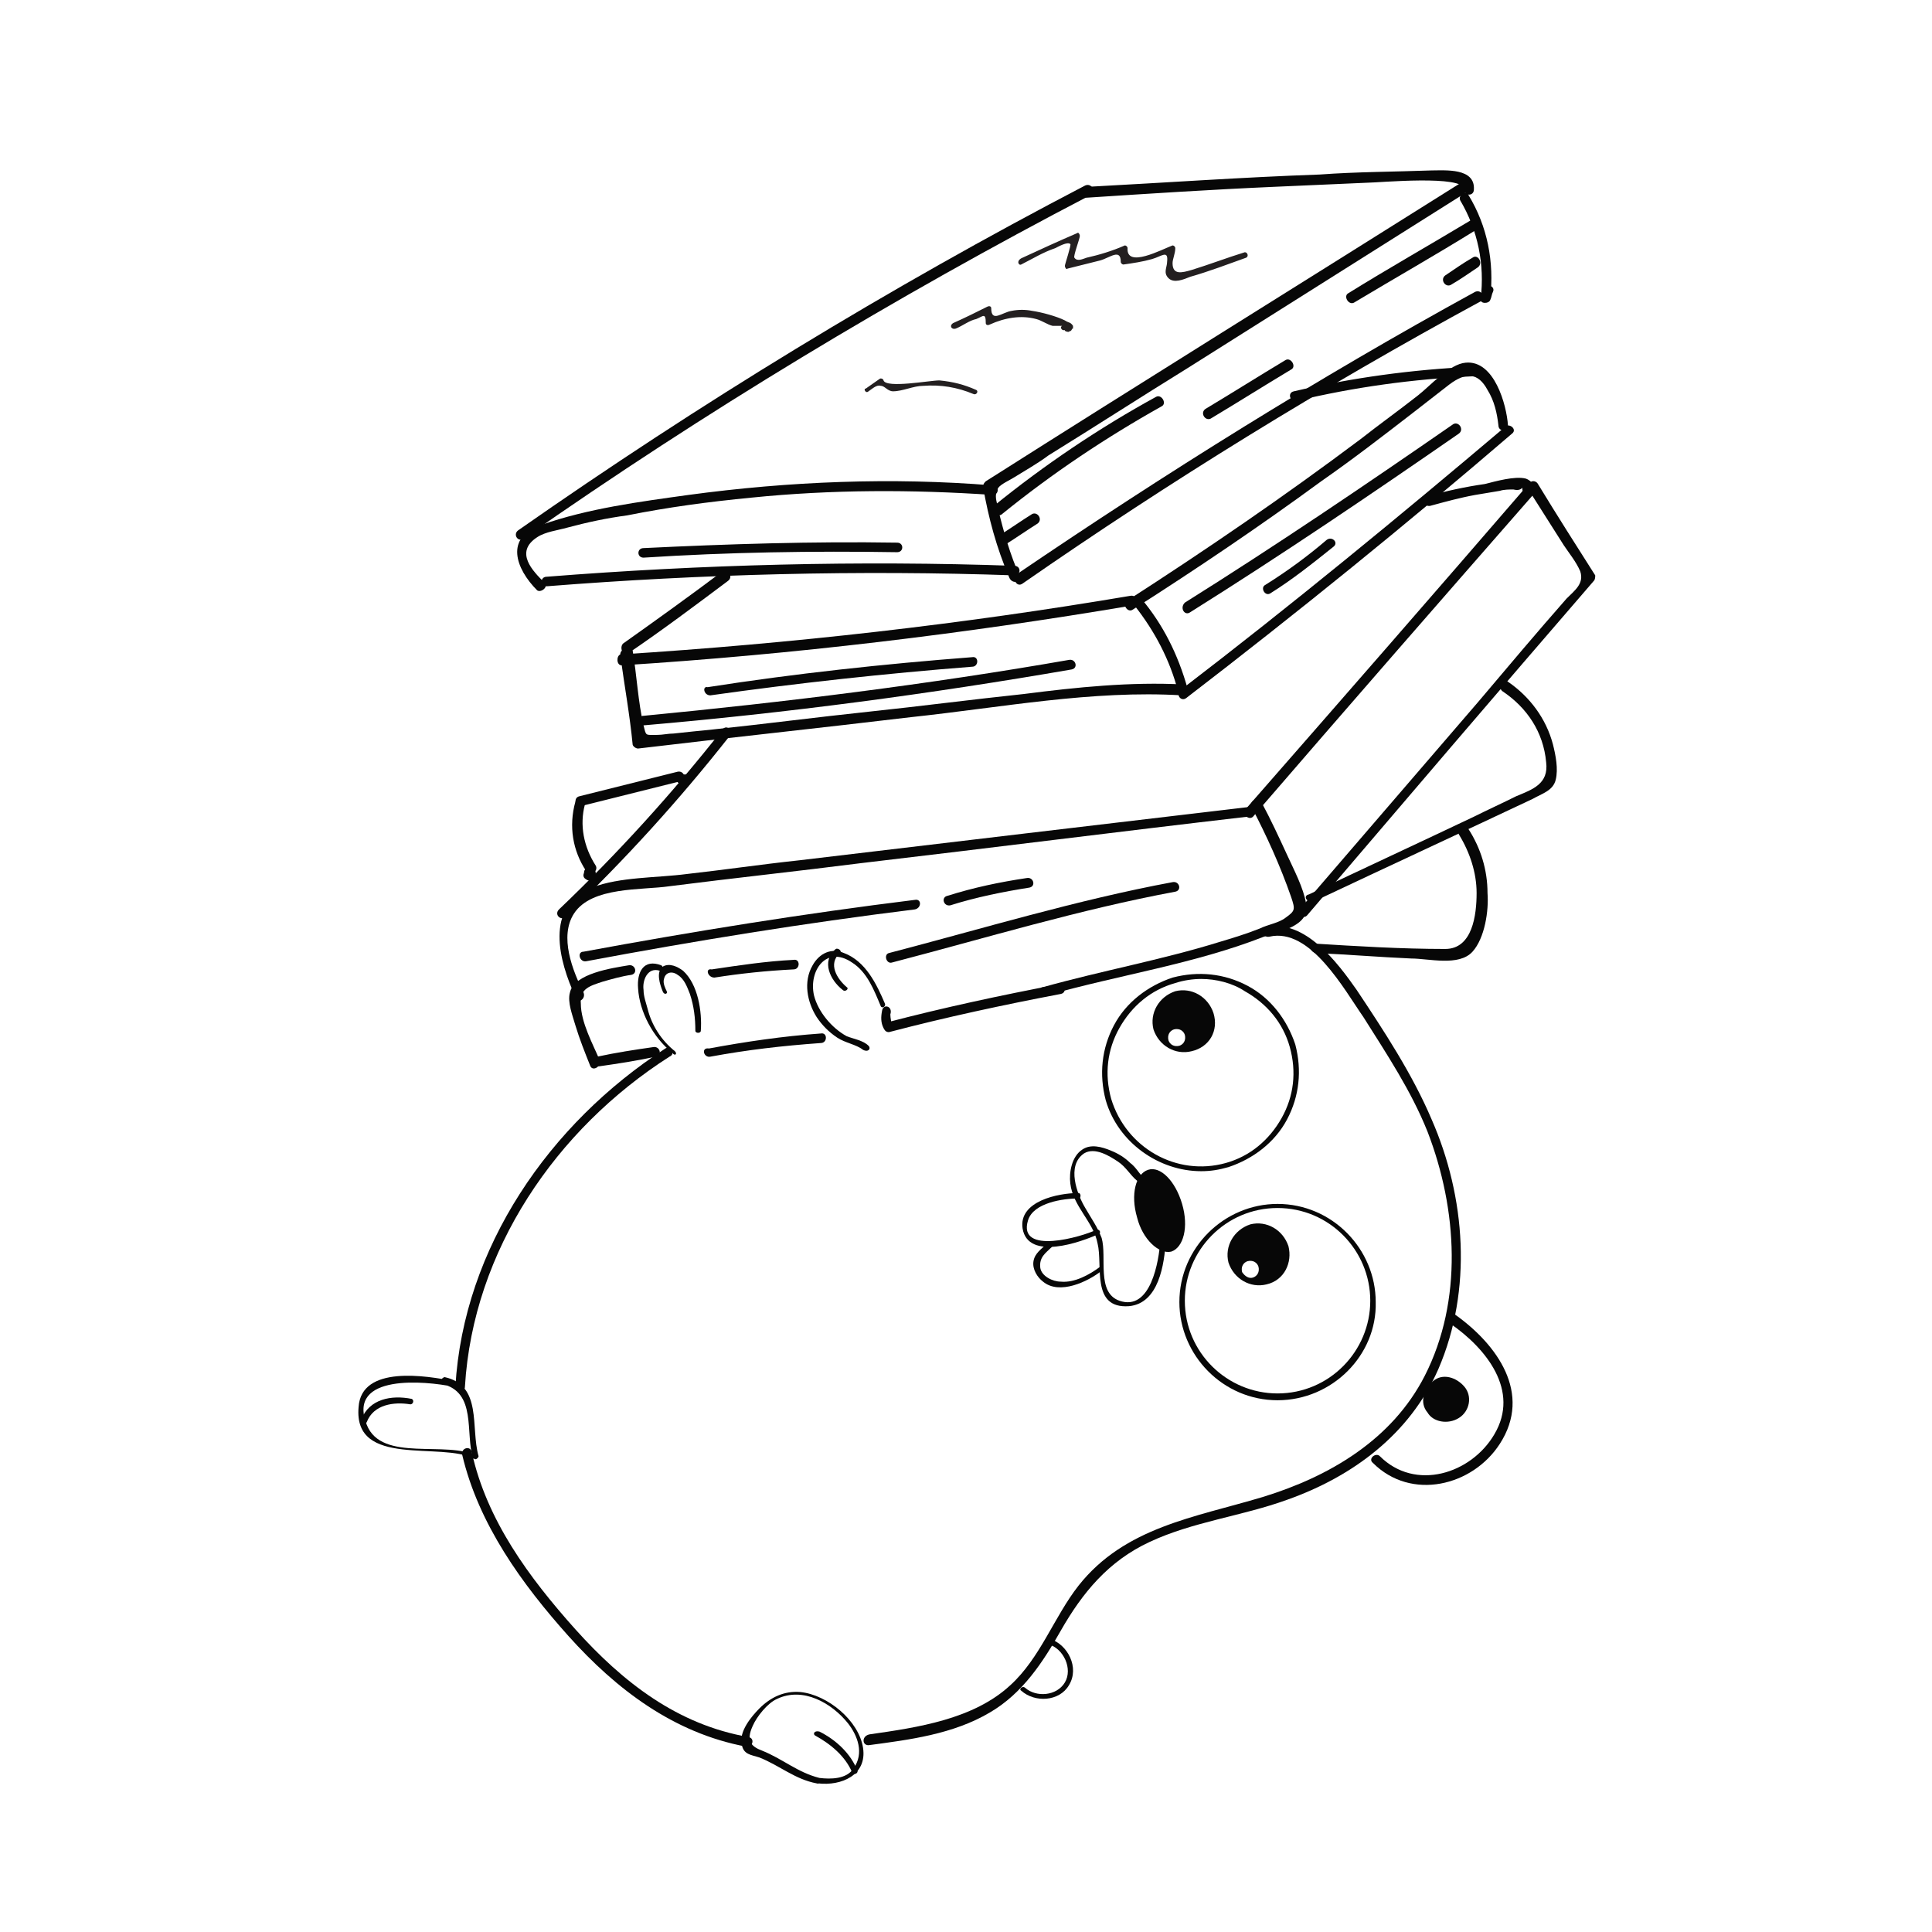 <?xml version="1.0" encoding="utf-8"?>
<!-- Generator: Adobe Illustrator 24.0.1, SVG Export Plug-In . SVG Version: 6.00 Build 0)  -->
<svg version="1.1" id="Layer_1" xmlns="http://www.w3.org/2000/svg" xmlns:xlink="http://www.w3.org/1999/xlink" x="0px" y="0px"
	 viewBox="0 0 141.7 141.7" style="enable-background:new 0 0 141.7 141.7;" xml:space="preserve">
<style type="text/css">
	.st0{fill:#070707;}
	.st1{fill:#231F20;}
</style>
<g id="Layer_1_1_">
</g>
<g id="Layer_1_2_">
</g>
<g id="Layer_1_3_">
</g>
<g id="Layer_1_4_">
</g>
<g id="Layer_1_5_">
</g>
<g id="Layer_3">
</g>
<g id="Layer_3_1_">
</g>
<g id="Layer_1_6_">
</g>
<g id="Layer_1_7_">
</g>
<g id="Layer_1_8_">
</g>
<g id="Layer_1_9_">
</g>
<g id="Layer_1_10_">
</g>
<g id="Layer_1_11_">
</g>
<g id="Layer_1_12_">
</g>
<g id="Layer_1_13_">
</g>
<g id="Layer_1_14_">
</g>
<g id="Layer_1_15_">
</g>
<g id="Layer_1_16_">
</g>
<g id="Layer_1_17_">
</g>
<g id="Layer_1_18_">
</g>
<g id="Layer_1_19_">
</g>
<g id="Layer_1_20_">
</g>
<g id="Layer_2_1_">
</g>
<g id="Layer_1_21_">
</g>
<g id="Layer_1_22_">
</g>
<g id="Layer_1_23_">
</g>
<g id="Layer_1_24_">
</g>
<g id="Layer_1_25_">
</g>
<g id="Layer_1_26_">
</g>
<g>
	<g>
		<g>
			<g>
				<g>
					<path class="st0" d="M63.7,128c3-0.4,6.2-0.8,8.9-2.4c2.4-1.4,3.9-3.7,5.2-6c1.6-2.8,3.5-5.1,6.5-6.5c3.2-1.5,6.8-1.9,10.1-3.1
						c4.8-1.7,9-4.8,11.1-9.6c2.5-5.8,2-12.6-0.5-18.3c-1.4-3.3-3.5-6.5-5.5-9.5c-1.4-2-3.8-5.2-6.6-4.6c-0.5,0.1-0.3,0.8,0.2,0.7
						c3-0.7,5.5,3.9,6.9,5.9c1.7,2.7,3.5,5.4,4.7,8.4c2.2,5.7,2.6,12.4-0.2,17.9c-2.4,4.7-7,7.4-11.9,8.9c-5,1.5-10.1,2.2-13.5,6.5
						c-1.8,2.3-2.8,5.3-5,7.3c-2.7,2.5-6.8,3.1-10.3,3.6C63.2,127.3,63.2,128,63.7,128L63.7,128z"/>
				</g>
			</g>
		</g>
		<g>
			<g>
				<g>
					<path class="st0" d="M33.9,106.7c1.2,5.1,4.4,9.5,7.8,13.3c3.5,3.9,7.7,7.1,13,8.1c0.5,0.1,0.7-0.6,0.2-0.7
						c-5.2-0.9-9.2-4-12.7-7.9c-3.4-3.8-6.5-8-7.6-13C34.5,106,33.8,106.2,33.9,106.7L33.9,106.7z"/>
				</g>
			</g>
		</g>
		<g>
			<g>
				<g>
					<path class="st0" d="M48.8,76.9c-8.5,5.5-14.8,14.6-15.4,24.8c0,0.5,0.7,0.5,0.7,0c0.6-10,6.7-18.9,15-24.2
						C49.6,77.3,49.2,76.6,48.8,76.9L48.8,76.9z"/>
				</g>
			</g>
		</g>
		<g>
			<g>
				<g>
					<path class="st0" d="M83.4,86.3c0,0.1,0.1,0.1,0.1,0.2c0.1-0.1,0.2-0.1,0.3-0.2c-0.3-0.3-0.5-0.7-0.9-1
						c-0.4-0.4-0.9-0.7-1.4-0.9c-0.7-0.3-1.5-0.5-2.1-0.1c-0.8,0.5-1,1.7-0.9,2.5c0.2,1.7,1.7,2.8,2,4.4c0.4,1.6-0.5,4.8,2.3,4.6
						c2.2-0.2,2.6-3.1,2.7-4.8c0-0.2-0.4-0.2-0.4,0c-0.1,1.5-0.7,5.2-3,4.4c-1.7-0.6-0.9-3.2-1.3-4.6c-0.3-0.8-0.8-1.5-1.2-2.2
						c-0.6-1-1.4-3.1-0.1-4c0.8-0.5,1.9,0.2,2.5,0.6c0.6,0.4,0.9,1,1.4,1.4c0.1,0.1,0.4,0,0.3-0.2c0-0.1-0.1-0.1-0.1-0.2
						C83.6,85.9,83.3,86.1,83.4,86.3L83.4,86.3z"/>
				</g>
			</g>
		</g>
		<g>
			<g>
				<g>
					<path class="st0" d="M80.7,92.9c-0.8,0.6-1.9,1.2-2.9,1.1c-0.6,0-1.4-0.4-1.5-1c-0.1-0.8,0.4-1.1,0.8-1.5
						c0.2-0.1-0.1-0.4-0.3-0.3c-0.4,0.4-0.9,0.7-1,1.3c-0.1,0.6,0.3,1.2,0.7,1.5c1.2,1,3.3,0,4.3-0.8C81.1,93.1,80.8,92.7,80.7,92.9
						L80.7,92.9z"/>
				</g>
			</g>
		</g>
		<g>
			<path class="st0" d="M93.7,102.7c-4,0-7.2-3.3-7.2-7.2c0-4,3.3-7.2,7.2-7.2c4,0,7.2,3.3,7.2,7.2C101,99.4,97.7,102.7,93.7,102.7z
				 M93.7,88.6c-3.8,0-6.8,3.1-6.8,6.8c0,3.8,3.1,6.8,6.8,6.8c3.8,0,6.8-3.1,6.8-6.8C100.5,91.7,97.5,88.6,93.7,88.6z"/>
		</g>
		<g>
			<path class="st0" d="M88.1,85.9c-3.1,0-6.1-2.1-7-5.2c-0.5-1.9-0.3-3.8,0.6-5.5c0.9-1.7,2.5-2.9,4.3-3.5c1.9-0.5,3.8-0.3,5.5,0.6
				c1.7,0.9,2.9,2.5,3.5,4.3c0.5,1.9,0.3,3.8-0.6,5.5c-0.9,1.7-2.5,2.9-4.3,3.5C89.4,85.8,88.8,85.9,88.1,85.9z M88.1,71.8
				c-0.6,0-1.3,0.1-1.9,0.3c-1.8,0.5-3.2,1.7-4.1,3.3c-0.9,1.6-1.1,3.4-0.6,5.2c1.1,3.6,4.8,5.7,8.4,4.7l0,0
				c1.8-0.5,3.2-1.7,4.1-3.3c0.9-1.6,1.1-3.4,0.6-5.2c-0.5-1.8-1.7-3.2-3.3-4.1C90.4,72.1,89.2,71.8,88.1,71.8z"/>
		</g>
		<g>
			<path class="st0" d="M85.9,91.8c0.9-0.3,1.3-1.8,0.8-3.5c-0.5-1.7-1.6-2.8-2.5-2.5c-0.9,0.3-1.3,1.8-0.8,3.5
				C83.8,90.9,85,92,85.9,91.8z"/>
		</g>
		<g>
			<path class="st0" d="M94.5,91.4c-0.4-1.2-1.6-1.9-2.8-1.6c-1.2,0.4-1.9,1.6-1.6,2.8c0.4,1.2,1.6,1.9,2.8,1.6
				C94.2,93.9,94.8,92.6,94.5,91.4z M91.1,93.3c-0.1-0.4,0.1-0.7,0.4-0.8c0.4-0.1,0.7,0.1,0.8,0.4c0.1,0.4-0.1,0.7-0.4,0.8
				C91.6,93.8,91.3,93.6,91.1,93.3z"/>
		</g>
		<g>
			<path class="st0" d="M89,74.3c-0.4-1.2-1.6-1.9-2.8-1.6c-1.2,0.4-1.9,1.6-1.6,2.8c0.4,1.2,1.6,1.9,2.8,1.6
				C88.7,76.8,89.4,75.6,89,74.3z M85.7,76.3c-0.1-0.4,0.1-0.7,0.4-0.8c0.4-0.1,0.7,0.1,0.8,0.4c0.1,0.4-0.1,0.7-0.4,0.8
				C86.1,76.8,85.8,76.6,85.7,76.3z"/>
		</g>
		<g>
			<g>
				<g>
					<path class="st0" d="M80.4,90.2c-1,0.5-5.8,1.9-5-0.7c0.4-1.3,2.6-1.6,3.7-1.6c0.2,0,0.2-0.4,0-0.4c-1.5,0-4.4,0.6-4.1,2.6
						c0.4,2.4,4.3,1,5.6,0.4C80.8,90.4,80.6,90.1,80.4,90.2L80.4,90.2z"/>
				</g>
			</g>
		</g>
		<g>
			<g>
				<g>
					<path class="st0" d="M106.4,97.1c2.6,1.8,5.1,4.9,3.2,8.1c-1.7,2.9-5.8,4.2-8.4,1.6c-0.3-0.3-0.9,0.2-0.5,0.5
						c2.8,2.8,7.3,1.7,9.3-1.4c2.4-3.7-0.2-7.3-3.3-9.5C106.4,96.2,106,96.9,106.4,97.1L106.4,97.1z"/>
				</g>
			</g>
		</g>
		<g>
			<g>
				<g>
					<path class="st0" d="M32.4,101.5c2.6,0.6,1.7,3.6,2.3,5.5c0.1-0.1,0.2-0.1,0.3-0.2c-2.2-1.2-7,0.5-8.1-2.3
						c-1.5-3.8,4.4-3.2,6.3-2.8c0.2,0.1,0.3-0.3,0.1-0.4c-2-0.4-6.8-1.2-7,1.9c-0.4,4.5,6.1,2.5,8.5,3.8c0.1,0.1,0.3-0.1,0.3-0.2
						c-0.6-2.1,0.3-5.2-2.5-5.8C32.3,101.1,32.2,101.5,32.4,101.5L32.4,101.5z"/>
				</g>
			</g>
		</g>
		<g>
			<g>
				<g>
					<path class="st0" d="M26.9,104.3c0.5-1.3,2-1.5,3.2-1.3c0.2,0,0.3-0.3,0.1-0.4c-1.5-0.3-3.1,0-3.7,1.5
						C26.4,104.4,26.8,104.5,26.9,104.3L26.9,104.3z"/>
				</g>
			</g>
		</g>
		<g>
			<g>
				<g>
					<path class="st0" d="M60.1,130.4c-1.6-0.4-2.7-1.4-4.2-2c-0.8-0.3-1.2-0.7-0.7-1.8c0.3-0.7,1.1-1.7,1.8-2
						c1.9-0.9,4,0.3,5.2,1.8c0.7,0.9,1.2,2.2,0.4,3.3C62.1,130.5,60.9,130.5,60.1,130.4c-0.3,0-0.3,0.4-0.1,0.4
						c1.7,0.2,3.6-0.6,3.3-2.6c-0.3-2-2.6-3.9-4.6-4.1c-1.2-0.1-2.2,0.4-3,1.2c-0.6,0.6-1.5,1.7-1.3,2.6c0.1,0.8,0.7,0.8,1.3,1
						c1.5,0.6,2.6,1.6,4.2,1.9C60.2,130.9,60.3,130.5,60.1,130.4z"/>
				</g>
			</g>
		</g>
		<g>
			<g>
				<g>
					<path class="st0" d="M59.8,127.3c1.1,0.6,2.2,1.5,2.7,2.7c0.1,0.2,0.4,0.1,0.4-0.1c-0.5-1.3-1.6-2.3-2.8-2.9
						C59.7,126.9,59.6,127.2,59.8,127.3L59.8,127.3z"/>
				</g>
			</g>
		</g>
		<g>
			<g>
				<g>
					<path class="st0" d="M63.7,76.7c-0.4-0.4-1.1-0.5-1.6-0.7c-1.1-0.6-2.1-1.8-2.4-3c-0.4-1.8,0.9-3.7,2.8-2.4
						c1.1,0.7,1.6,2,2.1,3.2c0.1,0.2,0.4,0,0.3-0.2c-0.6-1.4-1.4-3.1-3-3.7c-0.9-0.4-1.8,0-2.3,0.9c-0.7,1.2-0.4,2.7,0.3,3.8
						c0.4,0.6,0.9,1.1,1.5,1.5c0.6,0.4,1.4,0.5,1.9,0.9C63.7,77.2,63.9,76.9,63.7,76.7L63.7,76.7z"/>
				</g>
			</g>
		</g>
		<g>
			<g>
				<g>
					<path class="st0" d="M62.1,72.4c-0.7-0.6-1.4-1.7-0.5-2.5c0.2-0.1-0.1-0.4-0.3-0.3c-1.1,0.9-0.4,2.3,0.5,3
						C62,72.8,62.3,72.5,62.1,72.4L62.1,72.4z"/>
				</g>
			</g>
		</g>
		<g>
			<path class="st0" d="M107,104c0.8-0.5,1-1.6,0.4-2.3s-1.6-1-2.3-0.4s-1,1.6-0.4,2.3C105.1,104.3,106.2,104.5,107,104z"/>
		</g>
		<g>
			<g>
				<g>
					<path class="st0" d="M49.5,77.1c-1-0.8-1.7-1.9-2-3.1c-0.1-0.4-0.3-0.9-0.3-1.4c-0.1-0.7,0.3-1.7,1.2-1.4
						c0.2,0.1,0.3-0.3,0.1-0.4c-1.3-0.5-1.8,0.5-1.7,1.7c0.1,1.7,1.1,3.6,2.5,4.7C49.5,77.5,49.7,77.3,49.5,77.1L49.5,77.1z"/>
				</g>
			</g>
		</g>
		<g>
			<g>
				<g>
					<path class="st0" d="M48.9,72.7c-0.1-0.2-0.3-0.6-0.2-0.9c0.1-0.5,0.6-0.6,1-0.3c0.5,0.3,0.7,0.9,0.9,1.4
						c0.3,0.9,0.4,1.8,0.4,2.7c0,0.2,0.4,0.2,0.4,0c0.1-1.4-0.2-3.4-1.3-4.4c-0.4-0.3-1-0.6-1.5-0.3c-0.5,0.4-0.2,1.3,0,1.8
						C48.7,73,49,72.9,48.9,72.7L48.9,72.7z"/>
				</g>
			</g>
		</g>
		<g>
			<g>
				<g>
					<path class="st0" d="M44,78.2c1.4-0.2,2.7-0.4,4.1-0.7c0.5-0.1,0.3-0.8-0.2-0.7c-1.4,0.2-2.7,0.4-4.1,0.7
						C43.3,77.6,43.5,78.3,44,78.2L44,78.2z"/>
				</g>
			</g>
		</g>
		<g>
			<g>
				<g>
					<path class="st0" d="M52.1,77.5c2.7-0.5,5.3-0.8,8.1-1c0.5,0,0.5-0.8,0-0.7c-2.8,0.2-5.5,0.6-8.2,1.1
						C51.4,76.8,51.6,77.6,52.1,77.5L52.1,77.5z"/>
				</g>
			</g>
		</g>
		<g>
			<g>
				<g>
					<path class="st0" d="M64.7,74.1c-0.1,0.5-0.1,0.9,0.1,1.3c0.1,0.2,0.2,0.3,0.4,0.3c4.2-1.1,8.4-2,12.6-2.8
						c0.5-0.1,0.3-0.8-0.2-0.7C73.4,73,69.2,73.9,65,75c0.1,0.1,0.3,0.2,0.4,0.3c0-0.3-0.1-0.6-0.1-0.9
						C65.5,73.8,64.8,73.6,64.7,74.1L64.7,74.1z"/>
				</g>
			</g>
		</g>
		<g>
			<g>
				<g>
					<path class="st0" d="M76.8,73c5.3-1.5,10.8-2.3,15.9-4.3c1.2-0.4,3.4-0.8,3.1-2.4c-0.2-1.2-0.9-2.5-1.4-3.6
						c-0.6-1.3-1.2-2.6-1.9-3.9c-0.2-0.4-0.9-0.1-0.7,0.4c1.1,2.1,2.1,4.3,2.9,6.6c0.3,0.9,0.3,1-0.4,1.5c-0.5,0.4-1.3,0.5-1.9,0.8
						c-1,0.4-2,0.7-3,1c-4.2,1.3-8.6,2.1-12.9,3.3C76.1,72.4,76.3,73.1,76.8,73L76.8,73z"/>
				</g>
			</g>
		</g>
		<g>
			<g>
				<g>
					<path class="st0" d="M44,77.8c-0.5-1.2-1.4-2.8-1.4-4.2c-0.1-1.1,0.7-1.3,1.6-1.6c0.7-0.2,1.4-0.4,2.1-0.5
						c0.5-0.1,0.3-0.8-0.2-0.7c-1.2,0.2-4,0.6-4.3,2c-0.2,0.7,0.2,1.7,0.4,2.4c0.3,1,0.7,2,1.1,3C43.5,78.6,44.1,78.2,44,77.8
						L44,77.8z"/>
				</g>
			</g>
		</g>
		<g>
			<g>
				<g>
					<path class="st0" d="M42.8,72.8C42,71.2,41,68.7,42.1,67c1.3-2,5-1.7,7-2c4.7-0.6,9.4-1.1,14.1-1.7c9.4-1.1,18.8-2.3,28.3-3.4
						c0.5-0.1,0.5-0.8,0-0.7c-11,1.3-22,2.6-32.9,3.9c-2.8,0.3-5.5,0.7-8.2,1c-2.3,0.3-4.9,0.2-7,1c-3.5,1.4-2.4,5.4-1.2,8
						C42.3,73.7,43,73.3,42.8,72.8L42.8,72.8z"/>
				</g>
			</g>
		</g>
		<g>
			<g>
				<g>
					<path class="st0" d="M91.9,59.9c6.9-8,13.8-15.9,20.8-23.9c-0.2,0-0.4-0.1-0.6-0.1c0.9,1.4,1.7,2.7,2.6,4.1
						c0.4,0.6,0.9,1.2,1.2,1.9c0.3,0.9-0.4,1.4-1,2c-2.2,2.5-4.3,5-6.5,7.6c-4.3,5-8.7,10.1-13,15.1c-0.3,0.4,0.2,0.9,0.5,0.5
						c7-8.2,14-16.4,21-24.5c0.1-0.1,0.1-0.3,0.1-0.4c-1.4-2.2-2.8-4.4-4.2-6.7c-0.1-0.2-0.4-0.3-0.6-0.1
						c-6.9,8-13.8,15.9-20.8,23.9C91,59.7,91.6,60.2,91.9,59.9L91.9,59.9z"/>
				</g>
			</g>
		</g>
		<g>
			<g>
				<g>
					<path class="st0" d="M41.5,67.2c4.3-4.1,8.3-8.5,12-13.2c0.3-0.4-0.2-0.9-0.5-0.5c-3.7,4.7-7.7,9.1-12,13.2
						C40.6,67.1,41.2,67.6,41.5,67.2L41.5,67.2z"/>
				</g>
			</g>
		</g>
		<g>
			<g>
				<g>
					<path class="st0" d="M112.1,36.3c0.8-0.2,0.4-1-0.2-1.2c-0.8-0.2-2.2,0.2-3,0.4c-1.4,0.2-2.8,0.5-4.2,0.9
						c-0.5,0.1-0.3,0.8,0.2,0.7c1.1-0.3,2.2-0.6,3.3-0.8c0.6-0.1,1.2-0.2,1.8-0.3c0.3-0.1,0.7-0.1,1-0.1c0.4,0.1,0.6,0,0.8-0.3
						C111.5,35.7,111.7,36.4,112.1,36.3L112.1,36.3z"/>
				</g>
			</g>
		</g>
		<g>
			<g>
				<g>
					<path class="st0" d="M45.5,48.1c0.3,2.2,0.7,4.4,0.9,6.5c0,0.1,0.2,0.3,0.4,0.3c6.7-0.8,13.3-1.5,20-2.3
						c6.6-0.7,13.3-2,19.9-1.6c0.2,0,0.4-0.2,0.4-0.5c-0.7-2.5-1.8-4.7-3.4-6.6c-0.3-0.4-0.8,0.1-0.5,0.5c1.5,1.9,2.6,4,3.2,6.3
						c0.1-0.1,0.2-0.3,0.4-0.5c-3.9-0.2-7.8,0.2-11.7,0.7c-3.8,0.4-7.6,0.9-11.4,1.3c-3.8,0.4-7.6,0.9-11.4,1.3
						c-1,0.1-2,0.2-2.9,0.3c-0.4,0-0.8,0.1-1.2,0.1c-0.9,0-0.8,0.1-1-0.7c-0.4-1.7-0.5-3.7-0.8-5.5C46.1,47.4,45.4,47.6,45.5,48.1
						L45.5,48.1z"/>
				</g>
			</g>
		</g>
		<g>
			<g>
				<g>
					<path class="st0" d="M83.1,44.7c4.7-3,9.3-6.1,13.8-9.4c2.3-1.6,4.5-3.3,6.7-5c0.9-0.7,1.8-1.4,2.7-2.1
						c1.2-0.9,2.1-0.9,2.8,0.4c0.5,0.8,0.7,1.7,0.8,2.6c0,0.5,0.8,0.5,0.7,0c-0.1-1.5-1-4.8-3.1-4.6c-1.2,0.1-2.6,1.7-3.5,2.4
						c-1.4,1.1-2.8,2.1-4.2,3.2c-5.6,4.2-11.3,8.1-17.2,11.9C82.3,44.3,82.7,45,83.1,44.7L83.1,44.7z"/>
				</g>
			</g>
		</g>
		<g>
			<g>
				<g>
					<path class="st0" d="M87,51.2c8.2-6.3,16.1-12.7,23.9-19.4c0.4-0.3-0.2-0.8-0.5-0.5c-7.8,6.6-15.7,13.1-23.8,19.3
						C86.2,50.9,86.6,51.5,87,51.2L87,51.2z"/>
				</g>
			</g>
		</g>
		<g>
			<g>
				<g>
					<path class="st0" d="M45.6,48.8c12.6-0.8,25.1-2.3,37.5-4.4c0.5-0.1,0.3-0.8-0.2-0.7c-12.4,2.1-24.8,3.5-37.4,4.3
						C45.2,48.1,45.2,48.8,45.6,48.8L45.6,48.8z"/>
				</g>
			</g>
		</g>
		<g>
			<g>
				<g>
					<path class="st0" d="M46.1,47.9c2.5-1.7,4.9-3.5,7.3-5.3c0.4-0.3,0-0.9-0.4-0.7c-2.4,1.8-4.9,3.6-7.3,5.3
						C45.4,47.5,45.7,48.2,46.1,47.9L46.1,47.9z"/>
				</g>
			</g>
		</g>
		<g>
			<g>
				<g>
					<path class="st0" d="M40.1,43c11.4-0.9,22.9-1.2,34.3-0.8c0.5,0,0.5-0.7,0-0.7c-11.4-0.4-22.9-0.1-34.3,0.8
						C39.6,42.3,39.6,43,40.1,43L40.1,43z"/>
				</g>
			</g>
		</g>
		<g>
			<g>
				<g>
					<path class="st0" d="M74.8,42.3c-0.7-1.6-1.2-3.3-1.6-5c-0.1-0.6-0.3-0.9,0-1.5c0.2-0.3,0.9-0.6,1.2-0.8c0.8-0.5,1.7-1,2.5-1.6
						c3.4-2.1,6.8-4.3,10.2-6.4c6.8-4.3,13.5-8.5,20.3-12.8c0.4-0.3,0-0.9-0.4-0.7c-11.6,7.3-23.2,14.5-34.7,21.8
						c-0.1,0.1-0.2,0.2-0.2,0.4c0.4,2.3,1,4.5,1.9,6.6C74.2,42.9,74.9,42.7,74.8,42.3L74.8,42.3z"/>
				</g>
			</g>
		</g>
		<g>
			<g>
				<g>
					<path class="st0" d="M75,42.8c10.8-7.5,22-14.4,33.6-20.7c0.4-0.2,0.1-0.9-0.4-0.7c-11.5,6.3-22.7,13.3-33.6,20.7
						C74.2,42.5,74.6,43.1,75,42.8L75,42.8z"/>
				</g>
			</g>
		</g>
		<g>
			<g>
				<g>
					<path class="st0" d="M108,26.9c-4.4,0.2-8.8,0.8-13.1,1.8c-0.5,0.1-0.3,0.8,0.2,0.7c4.2-1,8.5-1.6,12.9-1.8
						C108.4,27.7,108.4,26.9,108,26.9L108,26.9z"/>
				</g>
			</g>
		</g>
		<g>
			<g>
				<g>
					<path class="st0" d="M39.9,42.7c-0.8-0.8-2.2-2.2-0.5-3.3c0.6-0.4,1.5-0.5,2.2-0.7c1.5-0.4,2.9-0.7,4.4-0.9c3-0.6,6-1,9.1-1.3
						c5.9-0.6,11.8-0.6,17.7-0.2c0.5,0,0.5-0.7,0-0.7c-7.4-0.6-14.9-0.3-22.3,0.7c-3.6,0.5-7.4,1-10.8,2.2c-2.7,0.9-1.9,3.2-0.3,4.8
						C39.7,43.5,40.3,43,39.9,42.7L39.9,42.7z"/>
				</g>
			</g>
		</g>
		<g>
			<g>
				<g>
					<path class="st0" d="M52.4,71.7c1.9-0.3,3.8-0.5,5.8-0.6c0.5,0,0.5-0.8,0-0.7c-2,0.1-4,0.4-6,0.7C51.7,71,51.9,71.7,52.4,71.7
						L52.4,71.7z"/>
				</g>
			</g>
		</g>
		<g>
			<g>
				<g>
					<path class="st0" d="M65.4,70.6c6.9-1.8,13.8-3.9,20.8-5.2c0.5-0.1,0.3-0.8-0.2-0.7c-7,1.3-13.9,3.4-20.8,5.2
						C64.8,70,65,70.7,65.4,70.6L65.4,70.6z"/>
				</g>
			</g>
		</g>
		<g>
			<g>
				<g>
					<path class="st0" d="M43,70.5c8-1.5,16-2.8,24.1-3.8c0.5-0.1,0.5-0.8,0-0.7c-8.1,1-16.2,2.3-24.3,3.8
						C42.3,69.8,42.5,70.6,43,70.5L43,70.5z"/>
				</g>
			</g>
		</g>
		<g>
			<g>
				<g>
					<path class="st0" d="M47.2,53.2c10.5-0.9,21-2.3,31.4-4.1c0.5-0.1,0.3-0.8-0.2-0.7c-10.3,1.8-20.8,3.1-31.2,4.1
						C46.7,52.5,46.7,53.2,47.2,53.2L47.2,53.2z"/>
				</g>
			</g>
		</g>
		<g>
			<g>
				<g>
					<path class="st0" d="M52.1,51c6.4-0.9,12.8-1.6,19.2-2.1c0.5,0,0.5-0.8,0-0.7c-6.5,0.5-13,1.2-19.4,2.2
						C51.5,50.3,51.6,51,52.1,51L52.1,51z"/>
				</g>
			</g>
		</g>
		<g>
			<g>
				<g>
					<path class="st0" d="M47.2,40.9c6.2-0.4,12.4-0.5,18.6-0.4c0.5,0,0.5-0.7,0-0.7c-6.2-0.1-12.4,0.1-18.6,0.4
						C46.7,40.2,46.7,40.9,47.2,40.9L47.2,40.9z"/>
				</g>
			</g>
		</g>
		<g>
			<g>
				<g>
					<path class="st0" d="M107.1,14.7c1.3,2.2,1.8,4.7,1.5,7.2c-0.1,0.4,0.6,0.4,0.7,0.1c0.1-0.2,0.1-0.4,0.2-0.6
						c0.2-0.4-0.5-0.7-0.7-0.2c-0.1,0.2-0.1,0.4-0.2,0.6c0.2,0,0.5,0.1,0.7,0.1c0.3-2.7-0.2-5.3-1.6-7.6
						C107.6,13.9,106.9,14.3,107.1,14.7L107.1,14.7z"/>
				</g>
			</g>
		</g>
		<g>
			<g>
				<g>
					<path class="st0" d="M96.4,66.1c5.3-2.5,10.7-5,16-7.5c0.7-0.4,1.5-0.6,1.7-1.4c0.2-0.8,0-1.8-0.2-2.6
						c-0.5-1.9-1.7-3.5-3.3-4.6c-0.4-0.3-0.8,0.4-0.4,0.7c1.8,1.2,3,3,3.2,5.2c0.2,1.6-1,2-2.2,2.5c-1,0.5-2.1,1-3.1,1.5
						c-4,1.9-8.1,3.8-12.1,5.7C95.5,65.7,95.9,66.3,96.4,66.1L96.4,66.1z"/>
				</g>
			</g>
		</g>
		<g>
			<g>
				<g>
					<path class="st0" d="M96.5,69.9c2.3,0.1,4.7,0.3,7,0.4c1.3,0,3.5,0.6,4.5-0.5c0.9-1,1.2-3,1.1-4.3c0-1.7-0.5-3.3-1.4-4.7
						c-0.2-0.4-0.9,0-0.7,0.4c0.8,1.3,1.3,2.8,1.3,4.3c0,1.6-0.3,4.1-2.3,4.1c-3.2,0-6.5-0.2-9.7-0.4C96,69.1,96,69.8,96.5,69.9
						L96.5,69.9z"/>
				</g>
			</g>
		</g>
		<g>
			<g>
				<g>
					<path class="st0" d="M42.2,58.8c-0.5,1.8-0.2,3.6,0.8,5.1c0.3,0.4,0.9,0,0.7-0.4c-0.9-1.4-1.2-3-0.8-4.5
						C43.1,58.5,42.4,58.3,42.2,58.8L42.2,58.8z"/>
				</g>
			</g>
		</g>
		<g>
			<g>
				<g>
					<path class="st0" d="M42.7,59.1c2.4-0.6,4.8-1.2,7.2-1.8c0.5-0.1,0.3-0.8-0.2-0.7c-2.4,0.6-4.8,1.2-7.2,1.8
						C42,58.5,42.2,59.3,42.7,59.1L42.7,59.1z"/>
				</g>
			</g>
		</g>
		<g>
			<g>
				<g>
					<path class="st0" d="M43,64.5c0.1,0.1,0.3,0.1,0.5,0c0.1-0.1,0.2-0.2,0.2-0.4c0-0.4-0.3-0.6-0.7-0.4c-0.2,0.1-0.2,0.4-0.1,0.5
						c0.1,0.2,0.3,0.2,0.5,0.1c0,0,0,0-0.1,0c-0.1,0-0.1,0-0.2,0c-0.1-0.1-0.1-0.1-0.2-0.2c0-0.1,0-0.1,0-0.1s0,0,0,0
						c0-0.1,0.1-0.2,0.2-0.2c0.1,0,0.1,0,0.2,0c0,0,0,0,0.1,0c-0.2-0.1-0.4-0.1-0.5,0.1C42.7,64.2,42.8,64.4,43,64.5L43,64.5z"/>
				</g>
			</g>
		</g>
		<g>
			<g>
				<g>
					<path class="st0" d="M50,57.5c0.1,0,0.2,0,0.3,0c0.5,0,0.5-0.7,0-0.7c-0.1,0-0.2,0-0.3,0C49.5,56.8,49.5,57.5,50,57.5L50,57.5z
						"/>
				</g>
			</g>
		</g>
		<g>
			<g>
				<g>
					<path class="st0" d="M38.4,39.5C51.7,30.2,65.6,21.8,80,14.3c0.4-0.2,0.1-0.9-0.4-0.7c-14.4,7.5-28.3,16-41.6,25.3
						C37.6,39.2,38,39.8,38.4,39.5L38.4,39.5z"/>
				</g>
			</g>
		</g>
		<g>
			<g>
				<g>
					<path class="st0" d="M79.7,14.5c4.6-0.3,9.2-0.6,13.8-0.8c2.3-0.1,4.5-0.2,6.8-0.3c0.8,0,7.1-0.6,7.1,0.5c0,0.5,0.7,0.5,0.7,0
						c0.1-1.6-2.1-1.4-3.1-1.4c-2.7,0.1-5.5,0.1-8.2,0.3c-5.7,0.2-11.3,0.6-17,0.9C79.2,13.8,79.2,14.5,79.7,14.5L79.7,14.5z"/>
				</g>
			</g>
		</g>
		<g>
			<g>
				<g>
					<path class="st0" d="M73.5,37.7c3.7-3,7.6-5.6,11.7-7.9c0.4-0.2,0-0.9-0.4-0.7c-4.2,2.3-8.2,5-11.9,8
						C72.6,37.5,73.2,38,73.5,37.7L73.5,37.7z"/>
				</g>
			</g>
		</g>
		<g>
			<g>
				<g>
					<path class="st0" d="M73.8,39.9c0.8-0.5,1.5-1,2.3-1.5c0.4-0.3,0-0.9-0.4-0.7c-0.8,0.5-1.5,1-2.3,1.5
						C73.1,39.5,73.4,40.2,73.8,39.9L73.8,39.9z"/>
				</g>
			</g>
		</g>
		<g>
			<g>
				<g>
					<path class="st0" d="M107.8,16.2c-3,1.8-6,3.5-8.9,5.3c-0.4,0.2,0,0.9,0.4,0.7c3-1.8,6-3.5,8.9-5.3
						C108.6,16.6,108.2,15.9,107.8,16.2L107.8,16.2z"/>
				</g>
			</g>
		</g>
		<g>
			<g>
				<g>
					<path class="st0" d="M108,18.9c-0.7,0.4-1.4,0.9-2,1.3c-0.4,0.3,0,0.9,0.4,0.7c0.7-0.4,1.4-0.9,2-1.3
						C108.8,19.3,108.4,18.6,108,18.9L108,18.9z"/>
				</g>
			</g>
		</g>
		<g>
			<g>
				<g>
					<path class="st0" d="M88.8,30.7c2-1.2,3.9-2.4,5.9-3.6c0.4-0.2,0-0.9-0.4-0.7c-2,1.2-3.9,2.4-5.9,3.6
						C88,30.3,88.4,30.9,88.8,30.7L88.8,30.7z"/>
				</g>
			</g>
		</g>
		<g>
			<g>
				<g>
					<path class="st0" d="M87.3,44.9c6.7-4.2,13.2-8.6,19.7-13.1c0.4-0.3,0-0.9-0.4-0.7c-6.5,4.5-13,8.9-19.7,13.1
						C86.5,44.6,86.9,45.2,87.3,44.9L87.3,44.9z"/>
				</g>
			</g>
		</g>
		<g>
			<g>
				<g>
					<path class="st0" d="M93.2,43.5c1.6-1,3.1-2.2,4.6-3.4c0.4-0.3-0.1-0.8-0.5-0.5c-1.4,1.2-2.9,2.3-4.5,3.3
						C92.4,43.1,92.8,43.8,93.2,43.5L93.2,43.5z"/>
				</g>
			</g>
		</g>
		<g>
			<g>
				<g>
					<path class="st0" d="M69.7,66.4c1.9-0.6,3.9-1,5.8-1.3c0.5-0.1,0.3-0.8-0.2-0.7c-2,0.3-3.9,0.7-5.8,1.3
						C69,65.8,69.2,66.5,69.7,66.4L69.7,66.4z"/>
				</g>
			</g>
		</g>
		<g>
			<g>
				<g>
					<path class="st0" d="M74.9,124c1,0.9,2.8,0.8,3.5-0.4c0.8-1.3-0.1-3-1.4-3.4c-0.2-0.1-0.3,0.3-0.1,0.4c1.1,0.3,1.8,1.8,1.2,2.8
						c-0.6,1-2.1,1.1-2.9,0.4C75,123.6,74.7,123.9,74.9,124L74.9,124z"/>
				</g>
			</g>
		</g>
	</g>
	<g>
		<g>
			<g>
				<path class="st1" d="M74.9,19.4c0.8-0.4,1.6-0.9,2.5-1.2c0.2-0.1,0.9-0.5,1.1-0.3c0.1,0-0.4,1.5-0.4,1.6c0,0.1,0.1,0.3,0.2,0.2
					c0.8-0.2,1.6-0.4,2.4-0.6c0.7-0.2,1.5-0.9,1.5,0.1c0,0.1,0.1,0.2,0.2,0.2c0.7-0.1,1.4-0.2,2.1-0.4c0.7-0.2,1.2-0.7,1.1,0.2
					c0,0.4-0.3,0.8,0.1,1.2c0.4,0.4,1.1,0.1,1.6-0.1c1.4-0.4,2.7-0.9,4.1-1.4c0.2-0.1,0.1-0.4-0.1-0.4c-1.3,0.4-2.6,0.9-3.9,1.3
					C86.7,20,86,20.2,86,19.3c0-0.3,0.2-0.7,0.2-1.1c0-0.1-0.1-0.2-0.2-0.2c-0.8,0.3-3.4,1.7-3.3,0.2c0-0.1-0.1-0.2-0.2-0.2
					c-0.9,0.4-1.9,0.7-2.8,0.9c-0.3,0.1-0.7,0.3-0.9,0c-0.1-0.1,0.4-1.4,0.4-1.6c0-0.1-0.1-0.3-0.2-0.2c-1.4,0.6-2.7,1.2-4,1.8
					C74.5,19.1,74.7,19.5,74.9,19.4L74.9,19.4z"/>
			</g>
		</g>
	</g>
	<g>
		<g>
			<g>
				<path class="st1" d="M70.1,24.1c0.5-0.2,1-0.6,1.5-0.7c0.5-0.2,0.7-0.5,0.7,0.3c0,0.1,0.1,0.2,0.3,0.1c1.1-0.5,2.3-0.7,3.4-0.4
					c0.4,0.1,0.8,0.4,1.2,0.5c0.1,0,1,0,1,0c-0.1,0-0.1,0-0.2,0c0,0-0.1,0-0.1,0c-0.2,0.1,0,0.4,0.2,0.3c-0.1,0.1,0.4,0.2,0.3,0.1
					c0.1,0,0.1,0,0.2-0.1c0,0,0-0.1,0.1-0.1c0-0.1,0-0.1,0-0.2c-0.2-0.3-0.3-0.2-0.6-0.4c-0.6-0.3-1.7-0.6-2.4-0.7
					c-0.5-0.1-1-0.1-1.5,0c-0.7,0.1-1.5,0.9-1.5-0.2c0-0.1-0.1-0.2-0.3-0.1c-0.8,0.4-1.6,0.8-2.5,1.2C69.6,23.9,69.8,24.2,70.1,24.1
					L70.1,24.1z"/>
			</g>
		</g>
	</g>
	<g>
		<g>
			<g>
				<path class="st1" d="M63.7,28.7c0.3-0.2,0.6-0.5,0.9-0.4c0.3,0,0.5,0.4,0.9,0.4c0.7,0,1.5-0.4,2.2-0.4c1.3-0.1,2.5,0.1,3.7,0.6
					c0.2,0.1,0.4-0.2,0.2-0.3c-0.9-0.4-1.7-0.6-2.7-0.7c-0.7,0-3.9,0.6-4.1,0c0-0.1-0.2-0.2-0.3-0.1c-0.3,0.2-0.7,0.5-1,0.7
					C63.3,28.5,63.5,28.9,63.7,28.7L63.7,28.7z"/>
			</g>
		</g>
	</g>
</g>
</svg>

